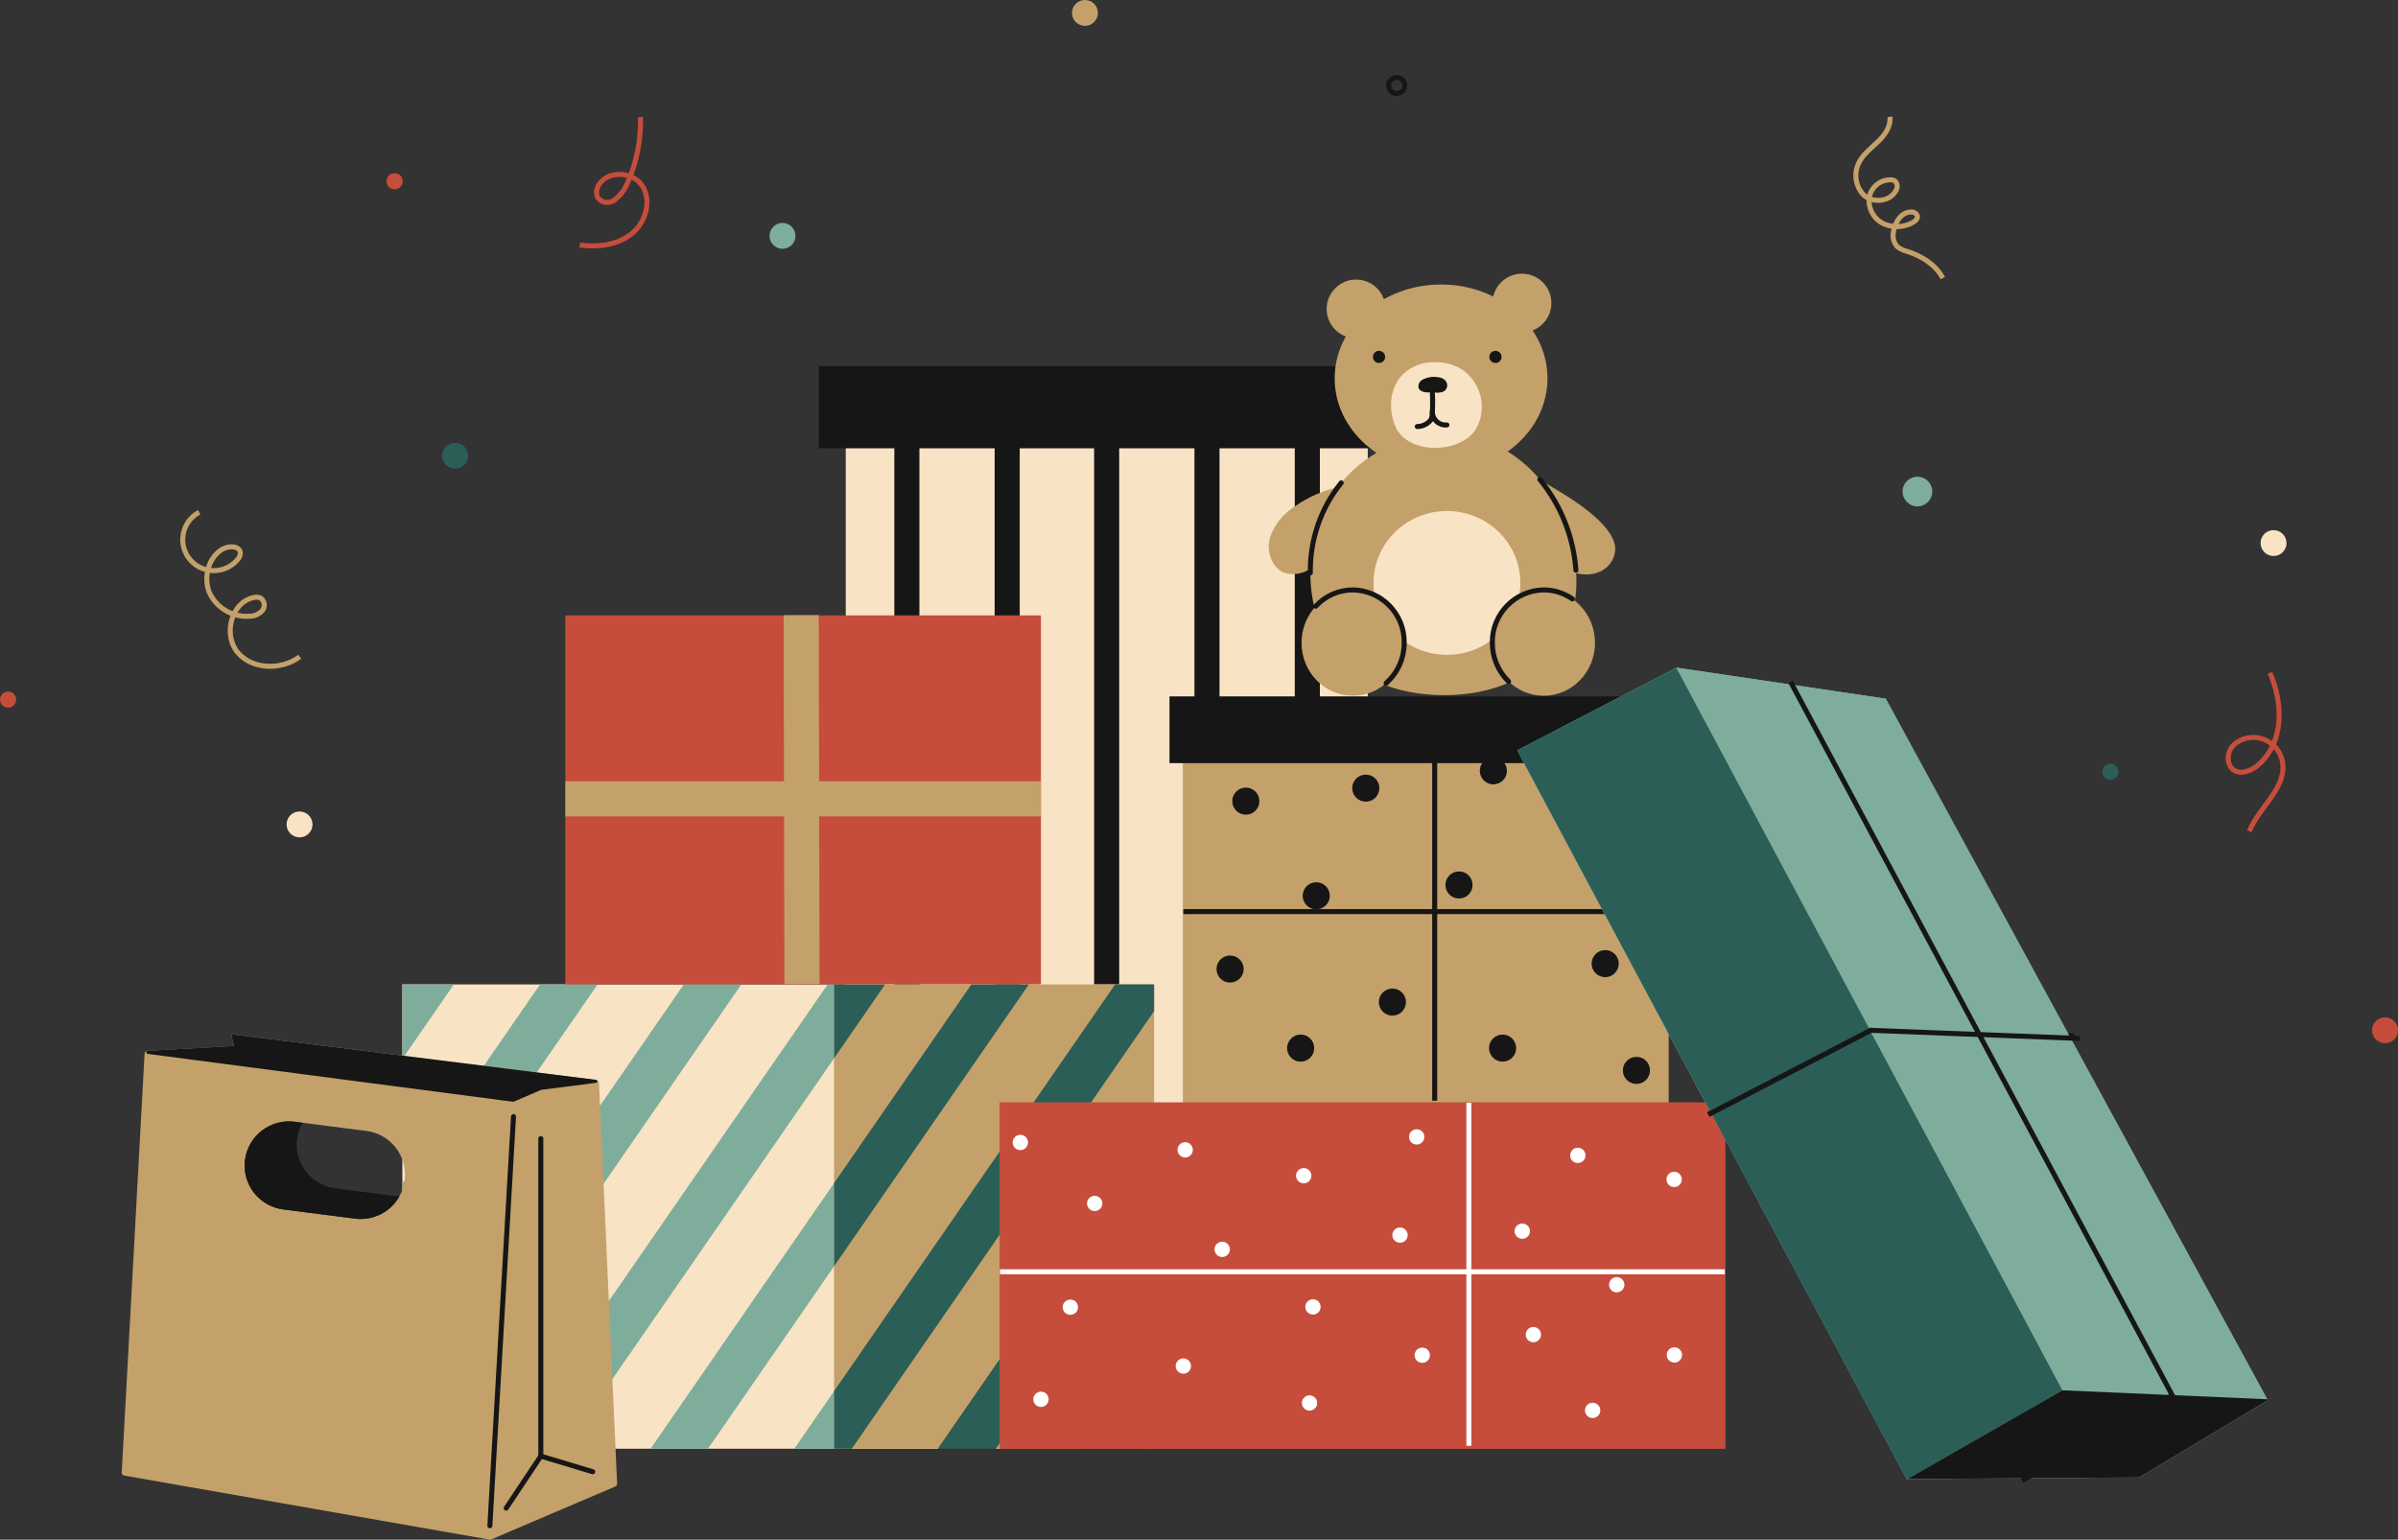 <?xml version="1.0" encoding="UTF-8" standalone="no"?>
<svg
   width="478"
   height="307"
   viewBox="0 0 478 307"
   fill="none"
   version="1.1"
   id="svg228"
   sodipodi:docname="illustration-1.svg"
   xmlns:inkscape="http://www.inkscape.org/namespaces/inkscape"
   xmlns:sodipodi="http://sodipodi.sourceforge.net/DTD/sodipodi-0.dtd"
   xmlns="http://www.w3.org/2000/svg"
   xmlns:svg="http://www.w3.org/2000/svg">
  <rect x="0" y="0" width="478" height="307" fill="#333333" stroke="none"/>
  <defs
     id="defs232" />
  <sodipodi:namedview
     id="namedview230"
     pagecolor="#ffffff"
     bordercolor="#000000"
     borderopacity="0.25"
     inkscape:showpageshadow="2"
     inkscape:pageopacity="0.0"
     inkscape:pagecheckerboard="0"
     inkscape:deskcolor="#d1d1d1" />
  <rect
     x="168.585"
     y="73.647"
     width="104.052"
     height="146.4"
     fill="#F9E3C5"
     id="rect2" />
  <path
     d="M180.768 73.689V219.531"
     stroke="#161616"
     stroke-width="5"
     id="path4" />
  <path
     d="M200.767 73.689V219.531"
     stroke="#161616"
     stroke-width="5"
     id="path6" />
  <path
     d="M220.593 73.517V219.359"
     stroke="#161616"
     stroke-width="5"
     id="path8" />
  <path
     d="M240.591 73.517V219.359"
     stroke="#161616"
     stroke-width="5"
     id="path10" />
  <path
     d="M260.59 73.517V219.359"
     stroke="#161616"
     stroke-width="5"
     id="path12" />
  <rect
     x="80.202"
     y="196.287"
     width="149.851"
     height="92.581"
     fill="#F9E3C5"
     id="rect14" />
  <rect
     x="166.256"
     y="196.29"
     width="63.795"
     height="92.576"
     fill="#C4A16A"
     id="rect16" />
  <path
     d="M90.466 196.287L80.202 211.145V196.287H90.466V196.287Z"
     fill="#7FAD9C"
     id="path18" />
  <path
     d="M119.119 196.287L80.202 252.62V236.032L107.653 196.287H119.119V196.287Z"
     fill="#7FAD9C"
     id="path20" />
  <path
     d="M147.773 196.287L83.824 288.868H80.202V277.507L136.307 196.287H147.773V196.287Z"
     fill="#7FAD9C"
     id="path22" />
  <path
     d="M166.255 196.29V211.028L112.48 288.865H101.01L164.976 196.29H166.255V196.29Z"
     fill="#7FAD9C"
     id="path24" />
  <path
     d="M166.256 235.907V252.492L141.128 288.865H129.68L166.256 235.907V235.907Z"
     fill="#7FAD9C"
     id="path26" />
  <path
     d="M166.256 277.389V288.865H158.326L166.256 277.389V277.389Z"
     fill="#7FAD9C"
     id="path28" />
  <path
     d="M230.053 226.52V243.119L198.45 288.868H186.984L230.053 226.52V226.52Z"
     fill="#161616"
     id="path30" />
  <path
     d="M230.054 268.007V284.594L227.093 288.868H215.639L230.054 268.007V268.007Z"
     fill="#161616"
     id="path32" />
  <path
     d="M176.436 196.29L166.255 211.028V196.29H176.436V196.29Z"
     fill="#2B5E57"
     id="path34" />
  <path
     d="M205.082 196.29L166.255 252.492V235.907L193.623 196.29H205.082V196.29Z"
     fill="#2B5E57"
     id="path36" />
  <path
     d="M230.05 196.29V201.618L169.795 288.865H166.255V277.389L222.281 196.29H230.05V196.29Z"
     fill="#2B5E57"
     id="path38" />
  <path
     d="M230.053 226.52V243.119L198.45 288.868H186.984L230.053 226.52V226.52Z"
     fill="#2B5E57"
     id="path40" />
  <path
     d="M230.054 268.007V284.594L227.093 288.868H215.639L230.054 268.007V268.007Z"
     fill="#2B5E57"
     id="path42" />
  <rect
     x="235.778"
     y="143.642"
     width="96.846"
     height="76.227"
     fill="#C4A16A"
     id="rect44" />
  <ellipse
     cx="297.676"
     cy="153.697"
     rx="2.705"
     ry="2.7"
     fill="#161616"
     id="ellipse46" />
  <ellipse
     cx="248.334"
     cy="159.744"
     rx="2.705"
     ry="2.7"
     fill="#161616"
     id="ellipse48" />
  <ellipse
     cx="319.967"
     cy="192.141"
     rx="2.705"
     ry="2.7"
     fill="#161616"
     id="ellipse50" />
  <ellipse
     cx="290.826"
     cy="176.457"
     rx="2.705"
     ry="2.7"
     fill="#161616"
     id="ellipse52" />
  <ellipse
     cx="262.375"
     cy="178.616"
     rx="2.705"
     ry="2.7"
     fill="#161616"
     id="ellipse54" />
  <ellipse
     cx="272.247"
     cy="157.152"
     rx="2.705"
     ry="2.7"
     fill="#161616"
     id="ellipse56" />
  <ellipse
     cx="299.516"
     cy="208.987"
     rx="2.705"
     ry="2.7"
     fill="#161616"
     id="ellipse58" />
  <ellipse
     cx="326.196"
     cy="213.429"
     rx="2.705"
     ry="2.7"
     fill="#161616"
     id="ellipse60" />
  <ellipse
     cx="245.196"
     cy="193.221"
     rx="2.705"
     ry="2.7"
     fill="#161616"
     id="ellipse62" />
  <ellipse
     cx="259.263"
     cy="208.987"
     rx="2.705"
     ry="2.7"
     fill="#161616"
     id="ellipse64" />
  <ellipse
     cx="277.55"
     cy="199.808"
     rx="2.705"
     ry="2.7"
     fill="#161616"
     id="ellipse66" />
  <ellipse
     cx="319.534"
     cy="167.411"
     rx="2.705"
     ry="2.7"
     fill="#161616"
     id="ellipse68" />
  <rect
     x="112.683"
     y="122.705"
     width="94.809"
     height="73.548"
     fill="#C64D3B"
     id="rect70" />
  <path
     d="M159.86 196.217L159.708 122.661"
     stroke="#C4A16A"
     stroke-width="7"
     id="path72" />
  <path
     d="M112.707 159.288L207.478 159.292"
     stroke="#C4A16A"
     stroke-width="7"
     id="path74" />
  <rect
     x="199.259"
     y="219.8"
     width="144.674"
     height="69.098"
     fill="#C64D3B"
     id="rect76" />
  <path
     d="M292.795 219.902V288.283"
     stroke="white"
     id="path78" />
  <ellipse
     cx="203.387"
     cy="227.799"
     rx="1.529"
     ry="1.526"
     fill="white"
     id="ellipse80" />
  <ellipse
     cx="218.207"
     cy="239.958"
     rx="1.529"
     ry="1.526"
     fill="white"
     id="ellipse82" />
  <ellipse
     cx="236.245"
     cy="229.273"
     rx="1.529"
     ry="1.526"
     fill="white"
     id="ellipse84" />
  <ellipse
     cx="213.355"
     cy="260.643"
     rx="1.529"
     ry="1.526"
     fill="white"
     id="ellipse86" />
  <ellipse
     cx="261.719"
     cy="260.591"
     rx="1.529"
     ry="1.526"
     fill="white"
     id="ellipse88" />
  <ellipse
     cx="261.033"
     cy="279.75"
     rx="1.529"
     ry="1.526"
     fill="white"
     id="ellipse90" />
  <ellipse
     cx="283.501"
     cy="270.223"
     rx="1.529"
     ry="1.526"
     fill="white"
     id="ellipse92" />
  <ellipse
     cx="317.467"
     cy="281.224"
     rx="1.529"
     ry="1.526"
     fill="white"
     id="ellipse94" />
  <ellipse
     cx="333.764"
     cy="270.171"
     rx="1.529"
     ry="1.526"
     fill="white"
     id="ellipse96" />
  <ellipse
     cx="305.652"
     cy="266.117"
     rx="1.529"
     ry="1.526"
     fill="white"
     id="ellipse98" />
  <ellipse
     cx="207.5"
     cy="279.013"
     rx="1.529"
     ry="1.526"
     fill="white"
     id="ellipse100" />
  <ellipse
     cx="235.876"
     cy="272.381"
     rx="1.529"
     ry="1.526"
     fill="white"
     id="ellipse102" />
  <ellipse
     cx="243.628"
     cy="249.116"
     rx="1.529"
     ry="1.526"
     fill="white"
     id="ellipse104" />
  <ellipse
     cx="279.071"
     cy="246.274"
     rx="1.529"
     ry="1.526"
     fill="white"
     id="ellipse106" />
  <ellipse
     cx="333.712"
     cy="235.168"
     rx="1.529"
     ry="1.526"
     fill="white"
     id="ellipse108" />
  <ellipse
     cx="303.438"
     cy="245.485"
     rx="1.529"
     ry="1.526"
     fill="white"
     id="ellipse110" />
  <ellipse
     cx="259.873"
     cy="234.431"
     rx="1.529"
     ry="1.526"
     fill="white"
     id="ellipse112" />
  <ellipse
     cx="282.394"
     cy="226.694"
     rx="1.529"
     ry="1.526"
     fill="white"
     id="ellipse114" />
  <ellipse
     cx="322.267"
     cy="256.17"
     rx="1.529"
     ry="1.526"
     fill="white"
     id="ellipse116" />
  <ellipse
     cx="314.514"
     cy="230.378"
     rx="1.529"
     ry="1.526"
     fill="white"
     id="ellipse118" />
  <path
     d="M199.331 253.585L343.804 253.582"
     stroke="white"
     id="path120" />
  <path
     d="M285.981 143.44V219.464"
     stroke="#161616"
     id="path122" />
  <path
     d="M235.877 181.768H332.648"
     stroke="#161616"
     id="path124" />
  <rect
     x="163.238"
     y="72.985"
     width="114.747"
     height="16.402"
     fill="#161616"
     id="rect126" />
  <rect
     x="233.117"
     y="138.856"
     width="101.141"
     height="13.307"
     fill="#161616"
     id="rect128" />
  <path
     d="M334.202 133.129L375.894 139.311L452.038 279.195L426.408 294.573L426.318 294.589L380.036 294.914L379.943 294.737L302.46 149.619L333.987 133.237L334.202 133.129V133.129Z"
     fill="#7FAD9C"
     id="path130" />
  <path
     d="M452.035 279.2L426.407 294.578L426.317 294.588L380.041 294.917L379.941 294.738L302.457 149.622L333.985 133.237L334.144 133.157L411.138 277.224L451.925 279.001L452.035 279.2V279.2Z"
     fill="#2B5E57"
     id="path132" />
  <path
     d="M340.532 222.22L372.866 205.43L413.507 206.547"
     stroke="#161616"
     id="path134" />
  <path
     d="M403.082 295.201L433.008 278.223L356.923 135.97"
     stroke="#161616"
     id="path136" />
  <path
     d="M452.035 279.2L426.407 294.578L426.317 294.588L403.869 294.747L380.181 294.917L411.128 277.204L372.791 205.475L341.074 221.94L302.457 149.622L333.985 133.236L334.144 133.156L334.204 133.126L357.233 136.539L375.891 139.313L412.468 206.512L451.925 279L452.035 279.2V279.2Z"
     fill="#7FAD9C"
     id="path138" />
  <path
     d="M334.144 133.156L372.791 205.475L341.074 221.94L302.457 149.622L333.985 133.236L334.144 133.156V133.156Z"
     fill="#2B5E57"
     id="path140" />
  <path
     d="M452.036 279.2L426.408 294.578L426.318 294.588L403.87 294.747L380.182 294.917L411.129 277.204L411.139 277.224L432.987 278.172L451.926 279L452.036 279.2V279.2Z"
     fill="#161616"
     id="path142" />
  <path
     d="M414.581 207.065L372.862 205.435L372.792 205.474L341.074 221.94L340.534 222.219"
     stroke="#161616"
     id="path144" />
  <path
     d="M403.082 295.201L433.008 278.223L356.923 135.97"
     stroke="#161616"
     id="path146" />
  <path
     d="M267.634 96.95C264.17 97.594 260.889 98.986 258.019 101.027C255.762 102.459 254.051 104.606 253.161 107.123C252.432 109.668 253.287 112.792 255.624 114.042C257.712 114.891 260.103 114.457 261.758 112.93L267.634 96.95Z"
     fill="#C4A16A"
     id="path148" />
  <path
     d="M306.411 95.261C308.628 96.733 311.612 98.386 313.814 99.881C322.495 105.774 322.105 109.089 321.884 110.285C321.367 113.096 318.357 115.349 314.097 114.271L306.411 95.261Z"
     fill="#C4A16A"
     id="path150" />
  <path
     d="M314.135 113.693C315.466 129.358 303.327 138.604 287.919 138.604C272.511 138.604 261.193 129.976 261.193 114.224C261.193 98.472 272.403 87.651 286.467 86.612C300.833 85.549 312.76 97.501 314.135 113.693Z"
     fill="#C4A16A"
     id="path152" />
  <path
     d="M306.95 95.61C311.148 100.759 313.656 107.072 314.135 113.693"
     stroke="#161616"
     stroke-linecap="round"
     id="path154" />
  <path
     d="M261.193 114.224C261.076 107.71 263.25 101.36 267.338 96.279"
     stroke="#161616"
     stroke-linecap="round"
     id="path156" />
  <ellipse
     cx="270.315"
     cy="61.6"
     rx="5.869"
     ry="5.857"
     fill="#C4A16A"
     id="ellipse158" />
  <ellipse
     cx="303.374"
     cy="60.429"
     rx="5.869"
     ry="5.857"
     fill="#C4A16A"
     id="ellipse160" />
  <ellipse
     cx="287.253"
     cy="75.441"
     rx="21.21"
     ry="18.713"
     fill="#C4A16A"
     id="ellipse162" />
  <ellipse
     cx="274.887"
     cy="71.167"
     rx="1.216"
     ry="1.214"
     fill="#161616"
     id="ellipse164" />
  <ellipse
     cx="298.097"
     cy="71.167"
     rx="1.216"
     ry="1.214"
     fill="#161616"
     id="ellipse166" />
  <path
     d="M279.681 74.585C281.408 72.967 283.72 72.117 286.087 72.232C288.137 72.163 290.154 72.769 291.825 73.958C294.909 76.313 296.142 80.369 294.89 84.037C294.261 85.802 293.107 87.597 289.86 88.705C286.755 89.764 281.254 89.711 278.62 85.959C277.75 84.721 275.607 78.792 279.681 74.585Z"
     fill="#F9E3C5"
     id="path168" />
  <path
     d="M286.667 75.221C285.58 75.023 284.457 75.209 283.492 75.745C282.917 76.066 282.622 76.726 282.767 77.367C283.04 78.111 284.018 78.247 284.813 78.26L286.316 78.285C286.827 78.339 287.343 78.252 287.808 78.032C288.314 77.719 288.57 77.123 288.449 76.541C288.162 75.295 286.667 75.221 286.667 75.221Z"
     fill="#161616"
     id="path170" />
  <path
     d="M285.532 78.484C285.599 79.919 285.58 81.357 285.476 82.79C285.452 83.089 285.378 83.382 285.258 83.658C284.615 84.529 283.596 85.043 282.512 85.042"
     stroke="#161616"
     stroke-linecap="round"
     id="path172" />
  <path
     d="M285.517 82.111C285.518 82.853 285.833 83.561 286.384 84.06C286.935 84.558 287.672 84.802 288.413 84.73"
     stroke="#161616"
     stroke-linecap="round"
     id="path174" />
  <ellipse
     cx="288.425"
     cy="116.23"
     rx="14.632"
     ry="14.337"
     fill="#F9E3C5"
     id="ellipse176" />
  <ellipse
     cx="269.668"
     cy="128.177"
     rx="10.232"
     ry="10.552"
     fill="#C4A16A"
     id="ellipse178" />
  <ellipse
     cx="307.706"
     cy="128.177"
     rx="10.232"
     ry="10.552"
     fill="#C4A16A"
     id="ellipse180" />
  <path
     d="M262.282 120.874C264.181 118.808 266.859 117.63 269.668 117.625C275.412 117.72 279.993 122.444 279.9 128.177C279.914 131.247 278.602 134.175 276.301 136.212"
     stroke="#161616"
     stroke-linecap="round"
     id="path182" />
  <path
     d="M300.704 135.871C298.628 133.849 297.462 131.073 297.474 128.177C297.381 122.444 301.962 117.72 307.706 117.625C309.754 117.624 311.751 118.254 313.427 119.427"
     stroke="#161616"
     stroke-linecap="round"
     id="path184" />
  <path
     fill-rule="evenodd"
     clip-rule="evenodd"
     d="M24.273 293.632C24.271 293.62 24.269 293.609 24.266 293.597L28.82 210.097C28.822 210.059 28.826 210.021 28.835 209.984C28.846 209.927 28.871 209.873 28.906 209.827C28.929 209.778 28.963 209.734 29.005 209.699C29.084 209.62 29.187 209.568 29.297 209.55C29.336 209.536 29.377 209.529 29.418 209.529H29.461L46.684 208.549L46.158 206.652C46.152 206.629 46.15 206.605 46.151 206.581C46.149 206.569 46.151 206.556 46.158 206.546C46.151 206.517 46.156 206.486 46.172 206.461C46.183 206.427 46.2 206.396 46.222 206.368C46.234 206.352 46.248 206.338 46.264 206.326C46.281 206.312 46.3 206.302 46.321 206.297L46.385 206.276C46.411 206.27 46.437 206.267 46.464 206.269C46.471 206.262 46.478 206.262 46.492 206.262L118.766 215.311H118.802C118.957 215.309 119.108 215.367 119.221 215.474C119.331 215.584 119.395 215.731 119.399 215.886L123.008 295.813C123.011 295.941 122.976 296.067 122.908 296.175C122.874 296.221 122.836 296.264 122.794 296.303C122.748 296.339 122.698 296.37 122.645 296.395L97.92 306.95H97.899C97.868 306.967 97.834 306.977 97.799 306.979C97.758 306.993 97.715 307 97.671 307C97.656 307 97.642 306.998 97.628 306.993C97.615 306.993 97.601 306.993 97.588 306.99C97.582 306.989 97.577 306.987 97.571 306.986L24.771 294.222L24.686 294.194C24.667 294.185 24.648 294.178 24.629 294.172C24.621 294.172 24.613 294.168 24.603 294.163C24.596 294.159 24.588 294.154 24.579 294.151C24.558 294.145 24.542 294.129 24.536 294.108C24.516 294.106 24.498 294.096 24.486 294.08L24.458 294.052L24.401 294.002V293.995C24.396 293.988 24.392 293.981 24.389 293.975C24.373 293.95 24.361 293.929 24.344 293.895C24.331 293.882 24.324 293.864 24.322 293.846C24.318 293.841 24.317 293.837 24.314 293.831C24.313 293.827 24.311 293.823 24.308 293.817C24.303 293.817 24.302 293.814 24.299 293.807C24.298 293.804 24.296 293.8 24.294 293.796V293.753C24.29 293.75 24.288 293.744 24.287 293.739C24.288 293.717 24.286 293.696 24.28 293.675C24.28 293.672 24.279 293.667 24.277 293.66C24.275 293.652 24.273 293.641 24.273 293.632ZM48.834 231.292C48.786 231.666 48.762 232.043 48.763 232.421C48.766 236.853 52.066 240.593 56.471 241.157L70.783 242.99C74.346 243.446 77.83 241.702 79.594 238.579C80.157 237.589 80.519 236.498 80.662 235.369C80.71 234.989 80.734 234.607 80.733 234.225C80.729 229.796 77.428 226.06 73.025 225.503L60.292 223.869L58.719 223.67C53.881 223.052 49.456 226.464 48.834 231.292Z"
     fill="#C4A16A"
     id="path186" />
  <path
     d="M29.158 209.82C29.15 209.979 29.266 210.117 29.424 210.137L30.033 210.215L69.849 215.437L101.812 219.623L102.26 219.681H102.299C102.338 219.682 102.378 219.675 102.415 219.662L103.038 219.39H103.051L107.875 217.307L118.19 215.993L118.793 215.916C118.946 215.897 119.061 215.766 119.059 215.612C119.059 215.47 118.963 215.347 118.825 215.314C118.819 215.314 118.812 215.307 118.806 215.307H118.767L46.488 206.268C46.454 206.264 46.419 206.266 46.385 206.275L46.326 206.294C46.306 206.302 46.286 206.313 46.268 206.326C46.251 206.34 46.236 206.355 46.222 206.372C46.201 206.4 46.184 206.43 46.171 206.462C46.156 206.488 46.152 206.518 46.158 206.546C46.152 206.556 46.149 206.567 46.151 206.579C46.152 206.603 46.156 206.627 46.164 206.65L46.683 208.546L29.463 209.529H29.43V209.536C29.424 209.529 29.424 209.529 29.417 209.536C29.272 209.553 29.161 209.674 29.158 209.82V209.82Z"
     fill="#161616"
     id="path188" />
  <path
     d="M48.762 232.422C48.767 236.853 52.066 240.592 56.471 241.157L70.78 242.988C74.342 243.447 77.827 241.704 79.591 238.582L66.857 236.951C62.454 236.385 59.155 232.646 59.148 228.216C59.147 227.837 59.17 227.459 59.22 227.083C59.365 225.953 59.728 224.86 60.289 223.868L58.721 223.667C53.882 223.052 49.458 226.462 48.833 231.289C48.784 231.665 48.76 232.043 48.762 232.422V232.422Z"
     fill="#161616"
     id="path190" />
  <path
     d="M102.36 222.648L97.647 304.223"
     stroke="#161616"
     stroke-linecap="round"
     id="path192" />
  <path
     d="M107.802 227.029L107.801 290.343L100.901 300.71"
     stroke="#161616"
     stroke-linecap="round"
     id="path194" />
  <path
     d="M118.146 293.451L107.8 290.343"
     stroke="#161616"
     stroke-linecap="round"
     id="path196" />
  <path
     d="M376.723 23.293C376.938 25.094 375.81 26.785 374.525 28.067C373.239 29.349 371.72 30.446 370.785 32.001C369.419 34.193 369.713 37.029 371.5 38.895C373.349 40.584 376.81 40.222 377.927 37.983C378.311 37.391 378.239 36.614 377.754 36.102C377.525 35.951 377.259 35.865 376.984 35.853C374.839 35.769 372.964 37.284 372.599 39.395C372.346 41.503 373.424 43.547 375.307 44.534C377.2 45.459 379.428 45.399 381.268 44.374C381.768 44.104 382.297 43.642 382.197 43.084C382.02 42.571 381.52 42.24 380.978 42.277C379.082 42.218 377.752 44.223 377.452 46.091C377.19 47.144 377.431 48.258 378.105 49.11C378.703 49.609 379.412 49.957 380.174 50.124C383.059 51.061 385.861 52.768 387.256 55.458"
     stroke="#C4A16A"
     id="path198" />
  <path
     d="M452.481 134.173C455.146 140.332 455.281 147.868 450.302 152.374C449.42 153.216 448.302 153.771 447.096 153.964C443.747 154.328 443.137 149.803 445.87 148.029C447.597 146.879 449.801 146.717 451.678 147.601C453.555 148.486 454.83 150.287 455.037 152.348C455.536 157.408 450.242 161.015 448.37 165.744"
     stroke="#C64D3B"
     id="path200" />
  <path
     d="M127.673 23.35C127.799 27.982 126.865 32.583 124.942 36.801C124.36 38.092 123.443 39.203 122.284 40.02C121.198 40.688 119.776 40.369 119.081 39.301C118.825 38.653 118.851 37.928 119.155 37.301C120.546 33.971 126.006 34.002 127.999 37.012C129.991 40.022 128.707 44.392 125.877 46.638C123.048 48.883 119.148 49.337 115.563 48.866"
     stroke="#C64D3B"
     id="path202" />
  <path
     d="M39.711 102.141C37.515 103.307 36.232 105.67 36.451 108.142C36.67 110.614 38.35 112.716 40.716 113.479C43.083 114.242 45.677 113.519 47.304 111.642C47.733 111.238 47.949 110.658 47.889 110.073C47.606 108.827 45.537 108.675 44.011 109.714C41.443 111.462 40.587 115.202 41.707 118.095C43.119 121.209 46.326 123.116 49.743 122.873C50.713 122.868 51.638 122.46 52.295 121.746C52.598 121.376 52.733 120.897 52.669 120.424C52.604 119.95 52.346 119.525 51.955 119.249C51.483 119.047 50.955 119.018 50.464 119.168C46.027 120.181 44.451 126.646 47.393 130.113C50.334 133.58 56.108 133.659 59.761 130.949"
     stroke="#C4A16A"
     id="path204" />
  <ellipse
     cx="382.206"
     cy="98.013"
     rx="2.963"
     ry="2.957"
     fill="#7FAD9C"
     id="ellipse206" />
  <ellipse
     cx="90.722"
     cy="90.878"
     rx="2.585"
     ry="2.579"
     fill="#2B5E57"
     id="ellipse208" />
  <ellipse
     cx="59.709"
     cy="164.386"
     rx="2.585"
     ry="2.579"
     fill="#F9E3C5"
     id="ellipse210" />
  <ellipse
     cx="453.19"
     cy="108.287"
     rx="2.585"
     ry="2.579"
     fill="#F9E3C5"
     id="ellipse212" />
  <ellipse
     cx="216.267"
     cy="2.579"
     rx="2.585"
     ry="2.579"
     fill="#C4A16A"
     id="ellipse214" />
  <ellipse
     cx="475.416"
     cy="205.436"
     rx="2.585"
     ry="2.579"
     fill="#C64D3B"
     id="ellipse216" />
  <ellipse
     cx="278.413"
     cy="17.051"
     rx="1.612"
     ry="1.608"
     stroke="#161616"
     id="ellipse218" />
  <ellipse
     cx="78.657"
     cy="36.145"
     rx="1.612"
     ry="1.608"
     fill="#C64D3B"
     id="ellipse220" />
  <ellipse
     cx="1.612"
     cy="139.494"
     rx="1.612"
     ry="1.608"
     fill="#C64D3B"
     id="ellipse222" />
  <ellipse
     cx="420.655"
     cy="153.873"
     rx="1.612"
     ry="1.608"
     fill="#2B5E57"
     id="ellipse224" />
  <ellipse
     cx="155.979"
     cy="47.03"
     rx="2.585"
     ry="2.579"
     fill="#7FAD9C"
     id="ellipse226" />
</svg>
